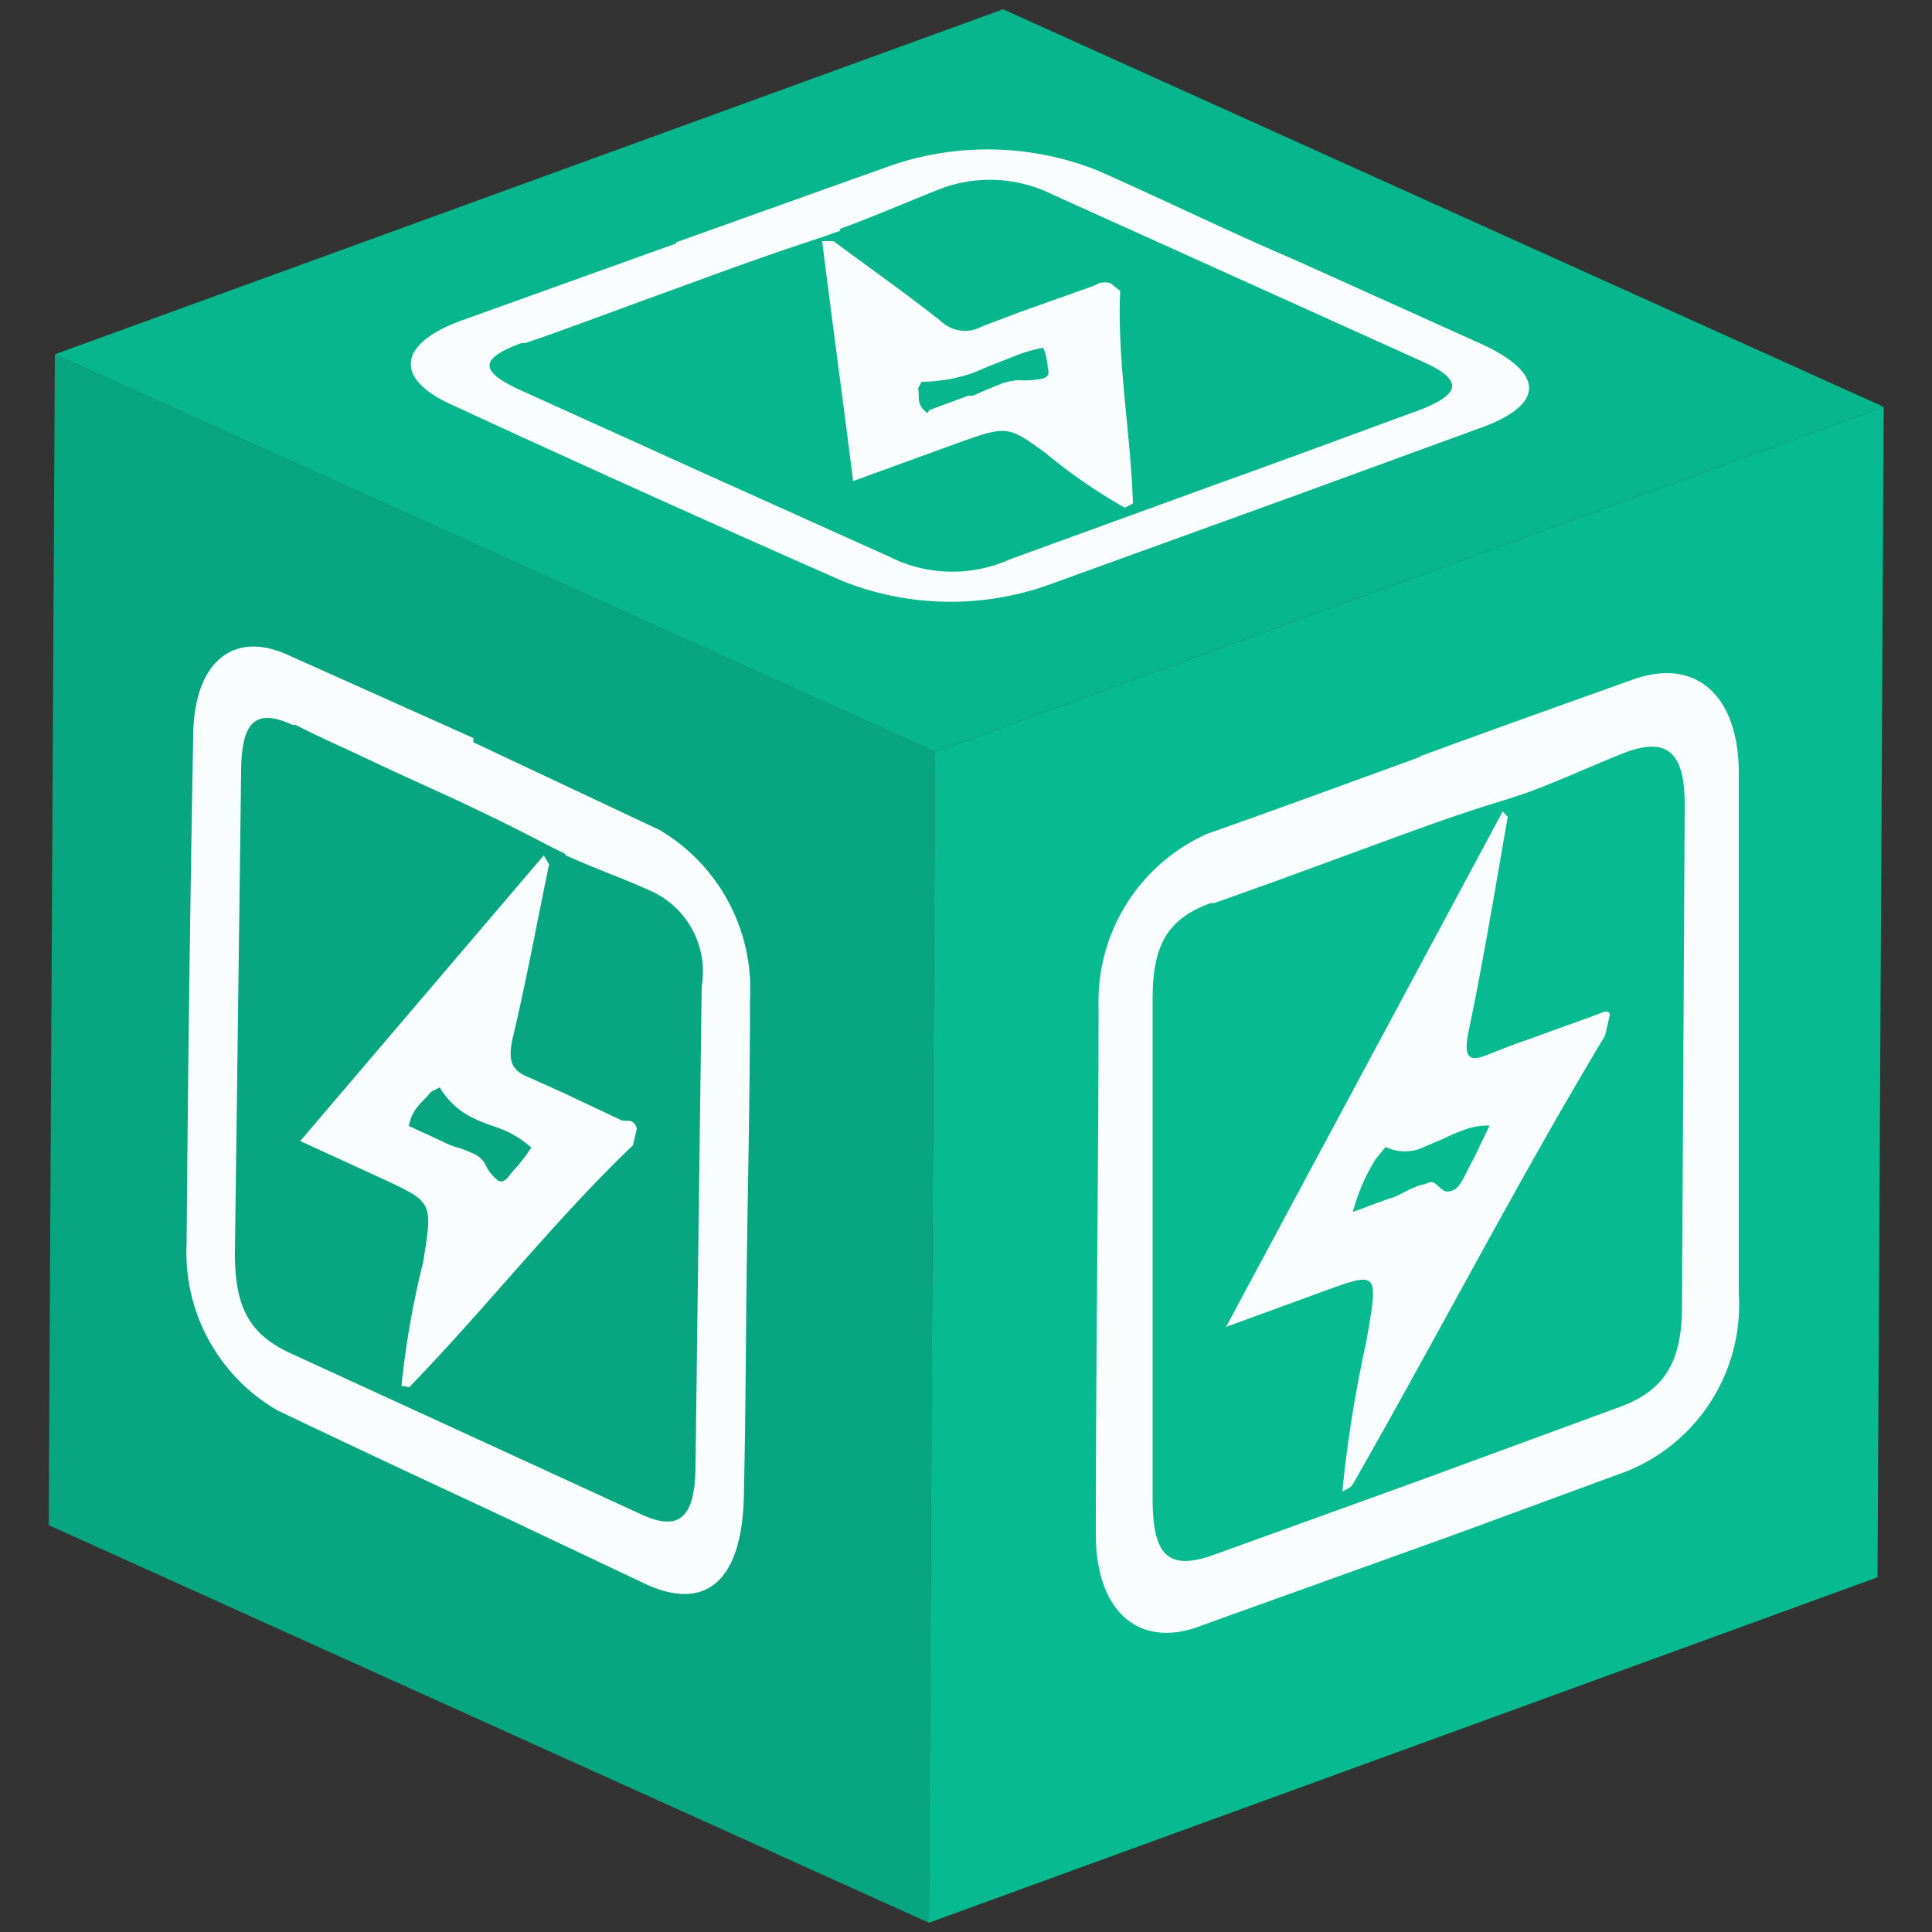 <svg id="Capa_1" data-name="Capa 1" xmlns="http://www.w3.org/2000/svg" xmlns:xlink="http://www.w3.org/1999/xlink" width="50" height="50" viewBox="0 0 50 50">
  <rect x="0" y="0" width="50" height="50" fill="#333333" stroke="none"/>
  <defs>
    <clipPath id="clip-path">
      <polygon points="24.04 49.76 1.26 39.47 1.42 9.17 24.2 19.46 24.04 49.76" fill="none"/>
    </clipPath>
    <clipPath id="clip-path-2">
      <polygon points="24.2 19.46 1.42 9.17 25.96 0.24 48.75 10.53 24.2 19.46" fill="none"/>
    </clipPath>
    <clipPath id="clip-path-3">
      <polygon points="48.75 10.53 48.59 40.82 24.04 49.76 24.2 19.46 48.75 10.53" fill="none"/>
    </clipPath>
  </defs>
  <g id="Figment_lido">
    <g style="isolation: isolate">
      <g>
        <polygon points="24.04 49.76 1.26 39.47 1.42 9.17 24.2 19.46 24.04 49.76" fill="#07a680"/>
        <g style="isolation: isolate">
          <g clip-path="url(#clip-path)">
            <g>
              <path d="M14.63,22.13c.74.34,1.5.6,2.24.94a2.29,2.29,0,0,1,1.29,2.46L18,37.89c0,1.39-.41,1.77-1.43,1.29L12,37.08,7.47,35c-1-.48-1.4-1.15-1.39-2.6l.08-6.18L6.24,20c0-1.33.37-1.68,1.33-1.24l.08,0c.43.22.86.42,1.3.62l1.3.61,1.47.67c.81.38,1.62.77,2.43,1.2l.48.24m-2.38-3L7.43,16.94C6,16.3,5,17.18,5,19.08q-.12,6.53-.17,13.09A4.72,4.72,0,0,0,7.18,36.5c1.86.89,3.72,1.76,5.59,2.63L16.72,41c1.57.72,2.48-.12,2.53-2.26s.05-4.19.08-6.28.08-4.39.08-6.6a4.78,4.78,0,0,0-2.34-4.38l-4.82-2.27" fill="#fafdfd"/>
              <path d="M10.58,29.14c.1-.5.39-.63.57-.88l.23-.12a2,2,0,0,0,.9.81c.14.07.28.12.41.17a4.13,4.13,0,0,1,.45.17,2.61,2.61,0,0,1,.61.41,4.77,4.77,0,0,1-.43.56c-.14.14-.24.38-.42.3a1.08,1.08,0,0,1-.35-.45.67.67,0,0,0-.34-.27,2.24,2.24,0,0,0-.36-.14,1.82,1.82,0,0,1-.3-.11l-.1-.05-.87-.4m3.49-7-6.3,7.39,2.18,1c1.26.59,1.25.59,1,2.14a22.87,22.87,0,0,0-.56,3.2c.13,0,.2.06.23,0,1.94-2,3.75-4.31,5.76-6.23l.1-.42a.26.26,0,0,0-.16-.21L16.1,29l-1.57-.74-.78-.35-.12-.05c-.37-.17-.5-.39-.36-1,.35-1.47.63-3,.94-4.49l-.14-.24" fill="#fafdfd"/>
            </g>
          </g>
        </g>
      </g>
      <g>
        <polygon points="24.2 19.46 1.42 9.17 25.96 0.24 48.75 10.53 24.2 19.46" fill="#07b68c"/>
        <g style="isolation: isolate">
          <g clip-path="url(#clip-path-2)">
            <g>
              <path d="M21.72,5.93c.85-.31,1.66-.66,2.51-1a3.63,3.63,0,0,1,3,.1l9.59,4.33c1.07.48,1,.84-.13,1.27-1.75.64-3.5,1.29-5.26,1.92l-5.28,1.92A3.63,3.63,0,0,1,23,14.4l-4.8-2.16-4.79-2.17c-1-.47-1-.79.08-1.19l.1,0c.51-.17,1-.35,1.52-.54l1.5-.55,1.7-.62c.93-.34,1.89-.68,2.87-1l.57-.2M17.5,6.3l-5.57,2c-1.63.6-1.73,1.49-.27,2.16q5,2.31,10.15,4.58a7.57,7.57,0,0,0,5.29.11l6.49-2.35,4.57-1.67C40,10.51,40,9.69,38.4,8.93l-4.88-2.2C31.81,6,30.14,5.18,28.4,4.41a7.71,7.71,0,0,0-5.3-.14l-5.6,2" fill="#fafdfd"/>
              <path d="M24,10.69c-.31-.23-.19-.44-.24-.64l.09-.17a4.1,4.1,0,0,0,1.36-.24l.45-.19.49-.19A3.84,3.84,0,0,1,27,9a1.66,1.66,0,0,1,.11.44c0,.13.1.27-.1.35a2.18,2.18,0,0,1-.63.05,1.48,1.48,0,0,0-.49.1l-.39.16-.32.14-.12,0-1,.37M21.28,6.26c.25,2,.53,4.06.8,6.19l2.53-.92c1.46-.53,1.45-.53,2.43.18a14.32,14.32,0,0,0,2.07,1.43c.13-.07.21-.1.21-.12-.06-1.83-.41-3.66-.33-5.49l-.25-.2a.47.47,0,0,0-.29,0l-.18.08-1.83.65-.9.34-.13.05a.9.9,0,0,1-1.05-.13c-.88-.7-1.85-1.38-2.79-2.08h-.29" fill="#fafdfd"/>
            </g>
          </g>
        </g>
      </g>
      <g>
        <polygon points="48.75 10.53 48.59 40.82 24.04 49.76 24.2 19.46 48.75 10.53" fill="#08ba8f"/>
        <g style="isolation: isolate">
          <g clip-path="url(#clip-path-3)">
            <g>
              <path d="M39.53,20.51c.85-.31,1.72-.72,2.57-1.05,1.08-.39,1.51.05,1.5,1.4L43.53,33.8c0,1.45-.45,2.19-1.63,2.62l-5.23,1.92-5.23,1.89c-1.19.43-1.61.06-1.61-1.44l0-6.48,0-6.47c0-1.4.4-2.07,1.51-2.47l.09,0L33,22.81l1.5-.55,1.69-.62c.93-.34,1.86-.67,2.8-.95l.55-.18m-2.76-.93c-1.85.67-3.69,1.35-5.54,2A4.75,4.75,0,0,0,28.43,26c0,4.58-.07,9.14-.07,13.71,0,2,1.13,3,2.76,2.35l6.43-2.31,4.54-1.67A4.64,4.64,0,0,0,45,33.5c0-2.2,0-4.39,0-6.58s0-4.61,0-6.91c0-2-1.1-3-2.72-2.43-1.85.66-3.7,1.32-5.55,2" fill="#fafdfd"/>
              <path d="M35,31.41A5,5,0,0,1,35.6,30l.26-.32a1.12,1.12,0,0,0,1,0l.47-.2c.17-.08.34-.16.51-.22a1.78,1.78,0,0,1,.71-.13c-.18.37-.32.68-.49,1s-.27.61-.47.68-.24,0-.41-.15-.23,0-.39,0a3,3,0,0,0-.42.18,3.4,3.4,0,0,1-.34.16L36,31l-1,.37M38.89,21,31.73,34.34l2.52-.92c1.45-.53,1.43-.52,1.1,1.35a32.83,32.83,0,0,0-.61,3.83c.15-.08.22-.11.26-.17,2.21-3.86,4.26-7.84,6.54-11.63l.12-.53c0-.11-.11-.1-.19-.07l-.2.08-1.8.65c-.3.1-.6.22-.9.34l-.13.05c-.43.16-.58.05-.42-.69.38-1.83.68-3.66,1-5.49L38.89,21" fill="#fafdfd"/>
            </g>
          </g>
        </g>
      </g>
    </g>
  </g>
</svg>
